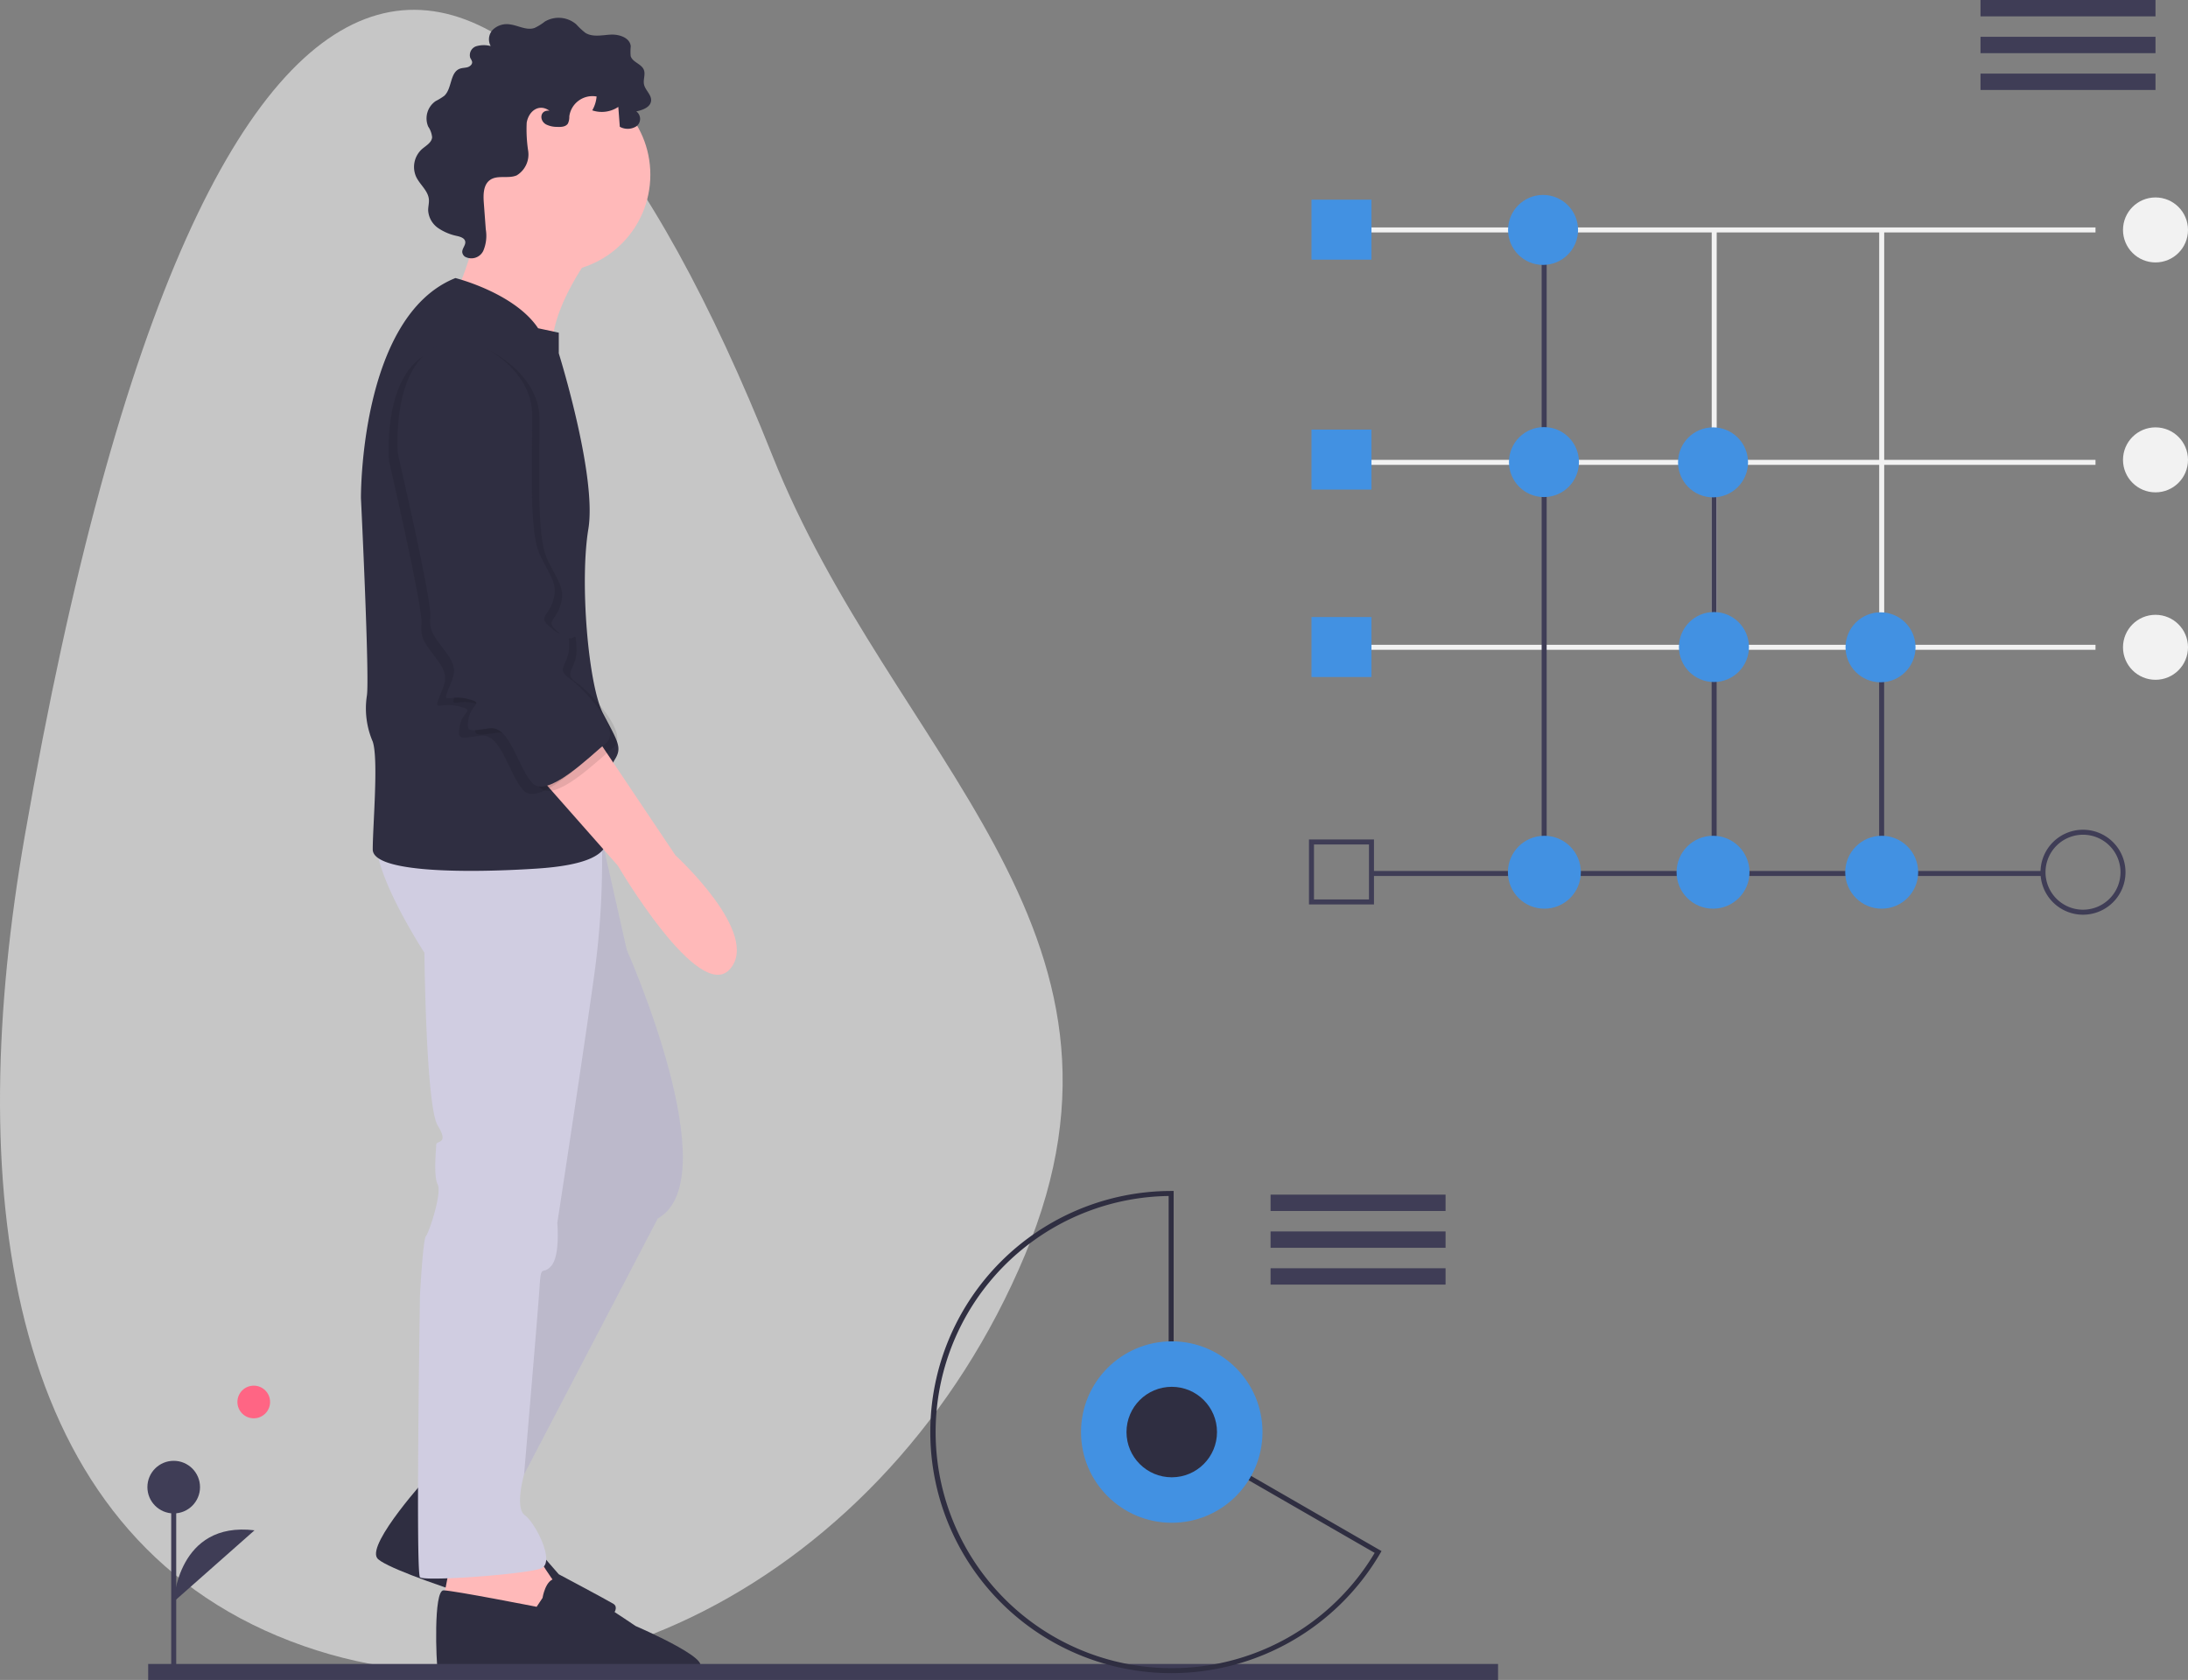 <svg xmlns="http://www.w3.org/2000/svg" width="273.812" height="210.283" viewBox="0 0 273.812 210.283"><rect x="0" y="0" width="273.812" height="210.283" fill="#808080" stroke="none"/><defs><style>.a,.c{fill:#f2f2f2;}.b{fill:#3f3d56;}.c{opacity:0.61;}.d{fill:#ff6584;}.e{fill:#4291e2;}.f{fill:#ffb9b9;}.g{fill:#2f2e41;}.h{fill:#d0cde1;}.i{opacity:0.1;}.j{fill:none;stroke:#3f3d56;stroke-miterlimit:10;stroke-width:2px;}</style></defs><rect class="a" width="0.626" height="52.208" transform="translate(235.168 28.78)"/><rect class="a" width="0.626" height="52.208" transform="translate(214.208 28.78)"/><path class="b" d="M848,138" transform="translate(-788.676 -130.839)"/><path class="c" d="M615.632,222.463c-7.519,43.176-2.935,85.64,31.63,100.118s76.445-6.872,93.541-47.687-16.654-62.477-31.63-100.118C678.762,98.338,638.98,88.38,615.632,222.463Z" transform="translate(-612.536 -117.806)"/><ellipse class="d" cx="2.044" cy="2.044" rx="2.044" ry="2.044" transform="translate(29.711 173.444)"/><line class="b" y1="23.278" transform="translate(21.739 186.143)"/><rect class="b" width="0.626" height="23.278" transform="translate(21.426 186.144)"/><ellipse class="b" cx="3.292" cy="3.292" rx="3.292" ry="3.292" transform="translate(18.447 182.852)"/><path class="b" d="M935.825,736.159s.47-10.114,10.111-8.939" transform="translate(-914.086 -535.669)"/><rect class="a" width="94.475" height="0.626" transform="translate(167.762 28.468)"/><rect class="a" width="94.475" height="0.626" transform="translate(167.762 57.561)"/><rect class="a" width="94.475" height="0.626" transform="translate(167.762 80.71)"/><rect class="b" width="84.151" height="0.626" transform="translate(171.673 109.021)"/><path class="b" d="M192.681,457.745a5.318,5.318,0,1,0-5.318-5.318,5.318,5.318,0,0,0,5.318,5.318Zm0-10.011a4.692,4.692,0,1,1-4.692,4.692A4.692,4.692,0,0,1,192.681,447.735Z" transform="translate(67.992 -343.25)"/><rect class="b" width="0.626" height="28.155" transform="translate(235.159 81.023)"/><rect class="b" width="0.626" height="51.304" transform="translate(214.199 57.873)"/><rect class="b" width="0.626" height="80.397" transform="translate(192.927 28.78)"/><ellipse class="e" cx="4.564" cy="4.564" rx="4.564" ry="4.564" transform="translate(230.917 104.614)"/><ellipse class="e" cx="4.564" cy="4.564" rx="4.564" ry="4.564" transform="translate(209.81 104.614)"/><ellipse class="e" cx="4.564" cy="4.564" rx="4.564" ry="4.564" transform="translate(188.703 104.614)"/><ellipse class="e" cx="4.38" cy="4.38" rx="4.38" ry="4.38" transform="translate(188.722 24.401)"/><ellipse class="e" cx="4.38" cy="4.38" rx="4.38" ry="4.38" transform="translate(188.835 53.459)"/><ellipse class="e" cx="4.38" cy="4.38" rx="4.38" ry="4.38" transform="translate(209.994 53.494)"/><ellipse class="e" cx="4.38" cy="4.38" rx="4.38" ry="4.38" transform="translate(210.108 76.609)"/><ellipse class="e" cx="4.38" cy="4.38" rx="4.38" ry="4.38" transform="translate(230.954 76.643)"/><ellipse class="a" cx="4.067" cy="4.067" rx="4.067" ry="4.067" transform="translate(265.678 24.714)"/><ellipse class="a" cx="4.067" cy="4.067" rx="4.067" ry="4.067" transform="translate(265.678 53.494)"/><ellipse class="a" cx="4.067" cy="4.067" rx="4.067" ry="4.067" transform="translate(265.678 76.956)"/><rect class="b" width="21.898" height="2.048" transform="translate(247.847)"/><rect class="b" width="21.898" height="2.048" transform="translate(247.847 4.607)"/><rect class="b" width="21.898" height="2.048" transform="translate(247.847 9.214)"/><path class="f" d="M817.3,195.2s-5.914,7.577-5.174,12.936-12.2-7.392-12.2-7.392,4.435-9.24,2.033-13.675S817.3,195.2,817.3,195.2Z" transform="translate(-742.934 -163.905)"/><path class="g" d="M797.908,705.452s-7.762,8.5-6.468,10.349,24.024,8.87,26.611,8.5,3.881-2.218,2.957-2.772-6.838-3.7-6.838-3.7l-4.99-5.729s-3.7-2.033-3.7-3.142S797.908,705.452,797.908,705.452Z" transform="translate(-744.242 -520.775)"/><path class="f" d="M824,735.579s2.957,4.8,3.511,4.99-2.772,6.837-2.772,6.837l-7.762-2.4-4.25-3.511.924-4.8Z" transform="translate(-757.209 -541.478)"/><path class="h" d="M786.668,442.574l3.7,16.447s12.751,28.644,3.881,33.634l-19.4,37.145-10.349-4.62,17.371-38.069-7.946-43.8Z" transform="translate(-711.935 -340.133)"/><path class="i" d="M786.668,442.574l3.7,16.447s12.751,28.644,3.881,33.634l-19.4,37.145-10.349-4.62,17.371-38.069-7.946-43.8Z" transform="translate(-711.935 -340.133)"/><path class="h" d="M823.1,448.408h1.875a104.489,104.489,0,0,1-.951,17c-1.294,9.425-4.62,31.046-4.62,31.046s.369,4.066-.739,5.359-1.293-.37-1.478,2.587-1.94,23.514-1.94,23.514-1.2,4.205.092,5.13,3.881,5.914,2.033,6.653-14.6,1.663-15.154,1.109,0-35.3,0-35.3.37-7.022.739-7.392,2.033-5.359,1.478-6.468-.185-4.435-.185-4.99,1.663,0,.185-2.4-1.663-21.622-1.663-21.622-7.946-12.2-5.544-15.338Z" transform="translate(-749.66 -343.381)"/><ellipse class="f" cx="12.197" cy="12.197" rx="12.197" ry="12.197" transform="translate(56.992 9.671)"/><path class="g" d="M802.08,226.365s7.392,1.848,10.349,6.283l2.587.554v2.587s4.8,15.338,3.7,21.991,0,19.589,1.848,23.1,2.4,4.25,1.478,5.729-2.218,6.468-1.294,8.686,0,4.435-8.5,4.99-20.513.554-20.513-2.4.739-11.273,0-13.49a10.519,10.519,0,0,1-.739-5.729c.37-2.033-.739-24.763-.739-24.763S790.068,231.17,802.08,226.365Z" transform="translate(-745.088 -191.561)"/><path class="f" d="M751,408.9l10.164,15.154s10.719,9.794,6.838,14.23-14.045-12.936-14.045-12.936l-11.088-12.566Z" transform="translate(-676.64 -316.995)"/><path class="g" d="M770.715,749.206s.37-2.4,1.663-2.4,9.979,5.914,9.979,5.914,11.923,5.13,6.889,5.444c-5.005.313-31.468,1.024-31.652.1s-.554-10.036.739-10.008,11.642,2.061,11.642,2.061Z" transform="translate(-702.82 -549.191)"/><path class="g" d="M793.675,135.573a3.059,3.059,0,0,0,1.394.315c.5.028,1.093,0,1.359-.426a1.946,1.946,0,0,0,.17-.887,2.924,2.924,0,0,1,3.417-2.49,4.209,4.209,0,0,1-.544,1.734,3.708,3.708,0,0,0,3.26-.434l.188,2.489a2.031,2.031,0,0,0,2.09-.071,1.158,1.158,0,0,0-.03-1.853c.808-.168,1.8-.53,1.855-1.353.054-.751-.743-1.3-.89-2.039-.12-.6.211-1.257-.023-1.825-.307-.746-1.421-.937-1.645-1.713a6.709,6.709,0,0,1,.011-1.226c-.1-1.071-1.449-1.515-2.523-1.454s-2.246.346-3.158-.224a9.137,9.137,0,0,1-1.14-1.066,3.386,3.386,0,0,0-3.932-.342,6.68,6.68,0,0,1-1.29.8c-.986.334-2.014-.3-3.045-.444a2.53,2.53,0,0,0-2.121.614,1.736,1.736,0,0,0-.316,2.092,3.4,3.4,0,0,0-1.815.026,1.172,1.172,0,0,0-.742,1.462,1.893,1.893,0,0,1,.23.47c.054.322-.257.6-.57.69s-.653.075-.96.187c-1.267.464-.963,2.489-1.96,3.4a7.954,7.954,0,0,1-1.081.661,2.63,2.63,0,0,0-.927,3.177,2.911,2.911,0,0,1,.494,1.349c-.057.679-.784,1.05-1.294,1.5a3.011,3.011,0,0,0-.7,3.457c.469.979,1.485,1.72,1.588,2.8.045.47-.1.938-.088,1.41a2.9,2.9,0,0,0,1.249,2.193,6.5,6.5,0,0,0,2.4,1c.4.1.884.247.981.65.116.477-.417.912-.362,1.4a.812.812,0,0,0,.326.528,1.658,1.658,0,0,0,2.3-.722,4.8,4.8,0,0,0,.316-2.687L785.9,145.4c-.077-1.033-.07-2.259.772-2.862.931-.667,2.286-.127,3.338-.577a3.059,3.059,0,0,0,1.446-3.035,17.762,17.762,0,0,1-.189-3.563c.243-1.458,1.54-2.438,2.85-1.493C792.965,133.717,792.766,135.038,793.675,135.573Z" transform="translate(-725.354 -120.006)"/><path class="i" d="M806.646,254.5s7.392,2.957,7.392,9.24-.37,14.6.924,17.371,2.4,3.7,1.663,5.914-2.033,1.848,0,3.511,1.848-1.109,2.033,1.663-1.848,3.142,0,4.435,6.653,6.468,4.62,8.131-7.392,7.022-9.24,4.99-2.772-7.207-5.359-6.838-2.957.554-2.587-1.294,2.033-1.848-.185-2.4-3.142.739-2.4-1.109,1.294-2.587-.185-4.62-2.218-2.587-2.033-4.62-4.066-20.328-4.066-20.328S795.927,253.023,806.646,254.5Z" transform="translate(-748.545 -210.828)"/><path class="i" d="M800.147,253.32s7.392,2.957,7.392,9.24-.37,14.6.924,17.371,2.4,3.7,1.663,5.914-2.033,1.848,0,3.511,1.848-1.109,2.033,1.663-1.848,3.142,0,4.435,6.653,6.468,4.62,8.131-7.392,7.022-9.24,4.99-2.772-7.207-5.359-6.838-2.957.554-2.587-1.294,2.033-1.848-.185-2.4-3.142.739-2.4-1.109,1.294-2.587-.185-4.62-2.218-2.587-2.033-4.62-4.066-20.328-4.066-20.328S789.429,251.842,800.147,253.32Z" transform="translate(-740.014 -210.015)"/><path class="g" d="M803.1,251.548s7.392,2.957,7.392,9.24-.37,14.6.924,17.371,2.4,3.7,1.663,5.914-2.033,1.848,0,3.511,1.848-1.109,2.033,1.663-1.848,3.142,0,4.435,6.653,6.468,4.62,8.131-7.392,7.022-9.24,4.99-2.772-7.207-5.359-6.838-2.957.554-2.587-1.294,2.033-1.848-.185-2.4-3.142.739-2.4-1.109,1.294-2.587-.185-4.62-2.218-2.587-2.033-4.62-4.066-20.328-4.066-20.328S792.382,250.069,803.1,251.548Z" transform="translate(-743.891 -208.798)"/><line class="j" x2="168.928" transform="translate(18.543 209.283)"/><rect class="b" width="21.898" height="2.048" transform="translate(159.003 149.533)"/><rect class="b" width="21.898" height="2.048" transform="translate(159.003 154.14)"/><rect class="b" width="21.898" height="2.048" transform="translate(159.003 158.747)"/><path class="g" d="M515.2,652a30.3,30.3,0,0,0,26.093-15.01l.158-.271-26.016-15V591.644h-.314A30.177,30.177,0,0,0,515.2,652Zm25.393-15.054a29.553,29.553,0,1,1-25.783-44.672v29.807l.156.09Z" transform="translate(-368.562 -442.57)"/><ellipse class="e" cx="11.355" cy="11.355" rx="11.355" ry="11.355" transform="translate(135.281 167.897)"/><circle class="g" cx="5.663" cy="5.663" r="5.663" transform="translate(140.973 173.589)"/><rect class="e" width="7.508" height="7.508" transform="translate(164.122 24.992)"/><rect class="e" width="7.508" height="7.508" transform="translate(164.122 53.772)"/><rect class="e" width="7.508" height="7.508" transform="translate(164.122 77.235)"/><path class="b" d="M488,459.134h8.134V451H488Zm7.508-.626h-6.882v-6.882h6.882Z" transform="translate(-324.191 -345.924)"/></svg>